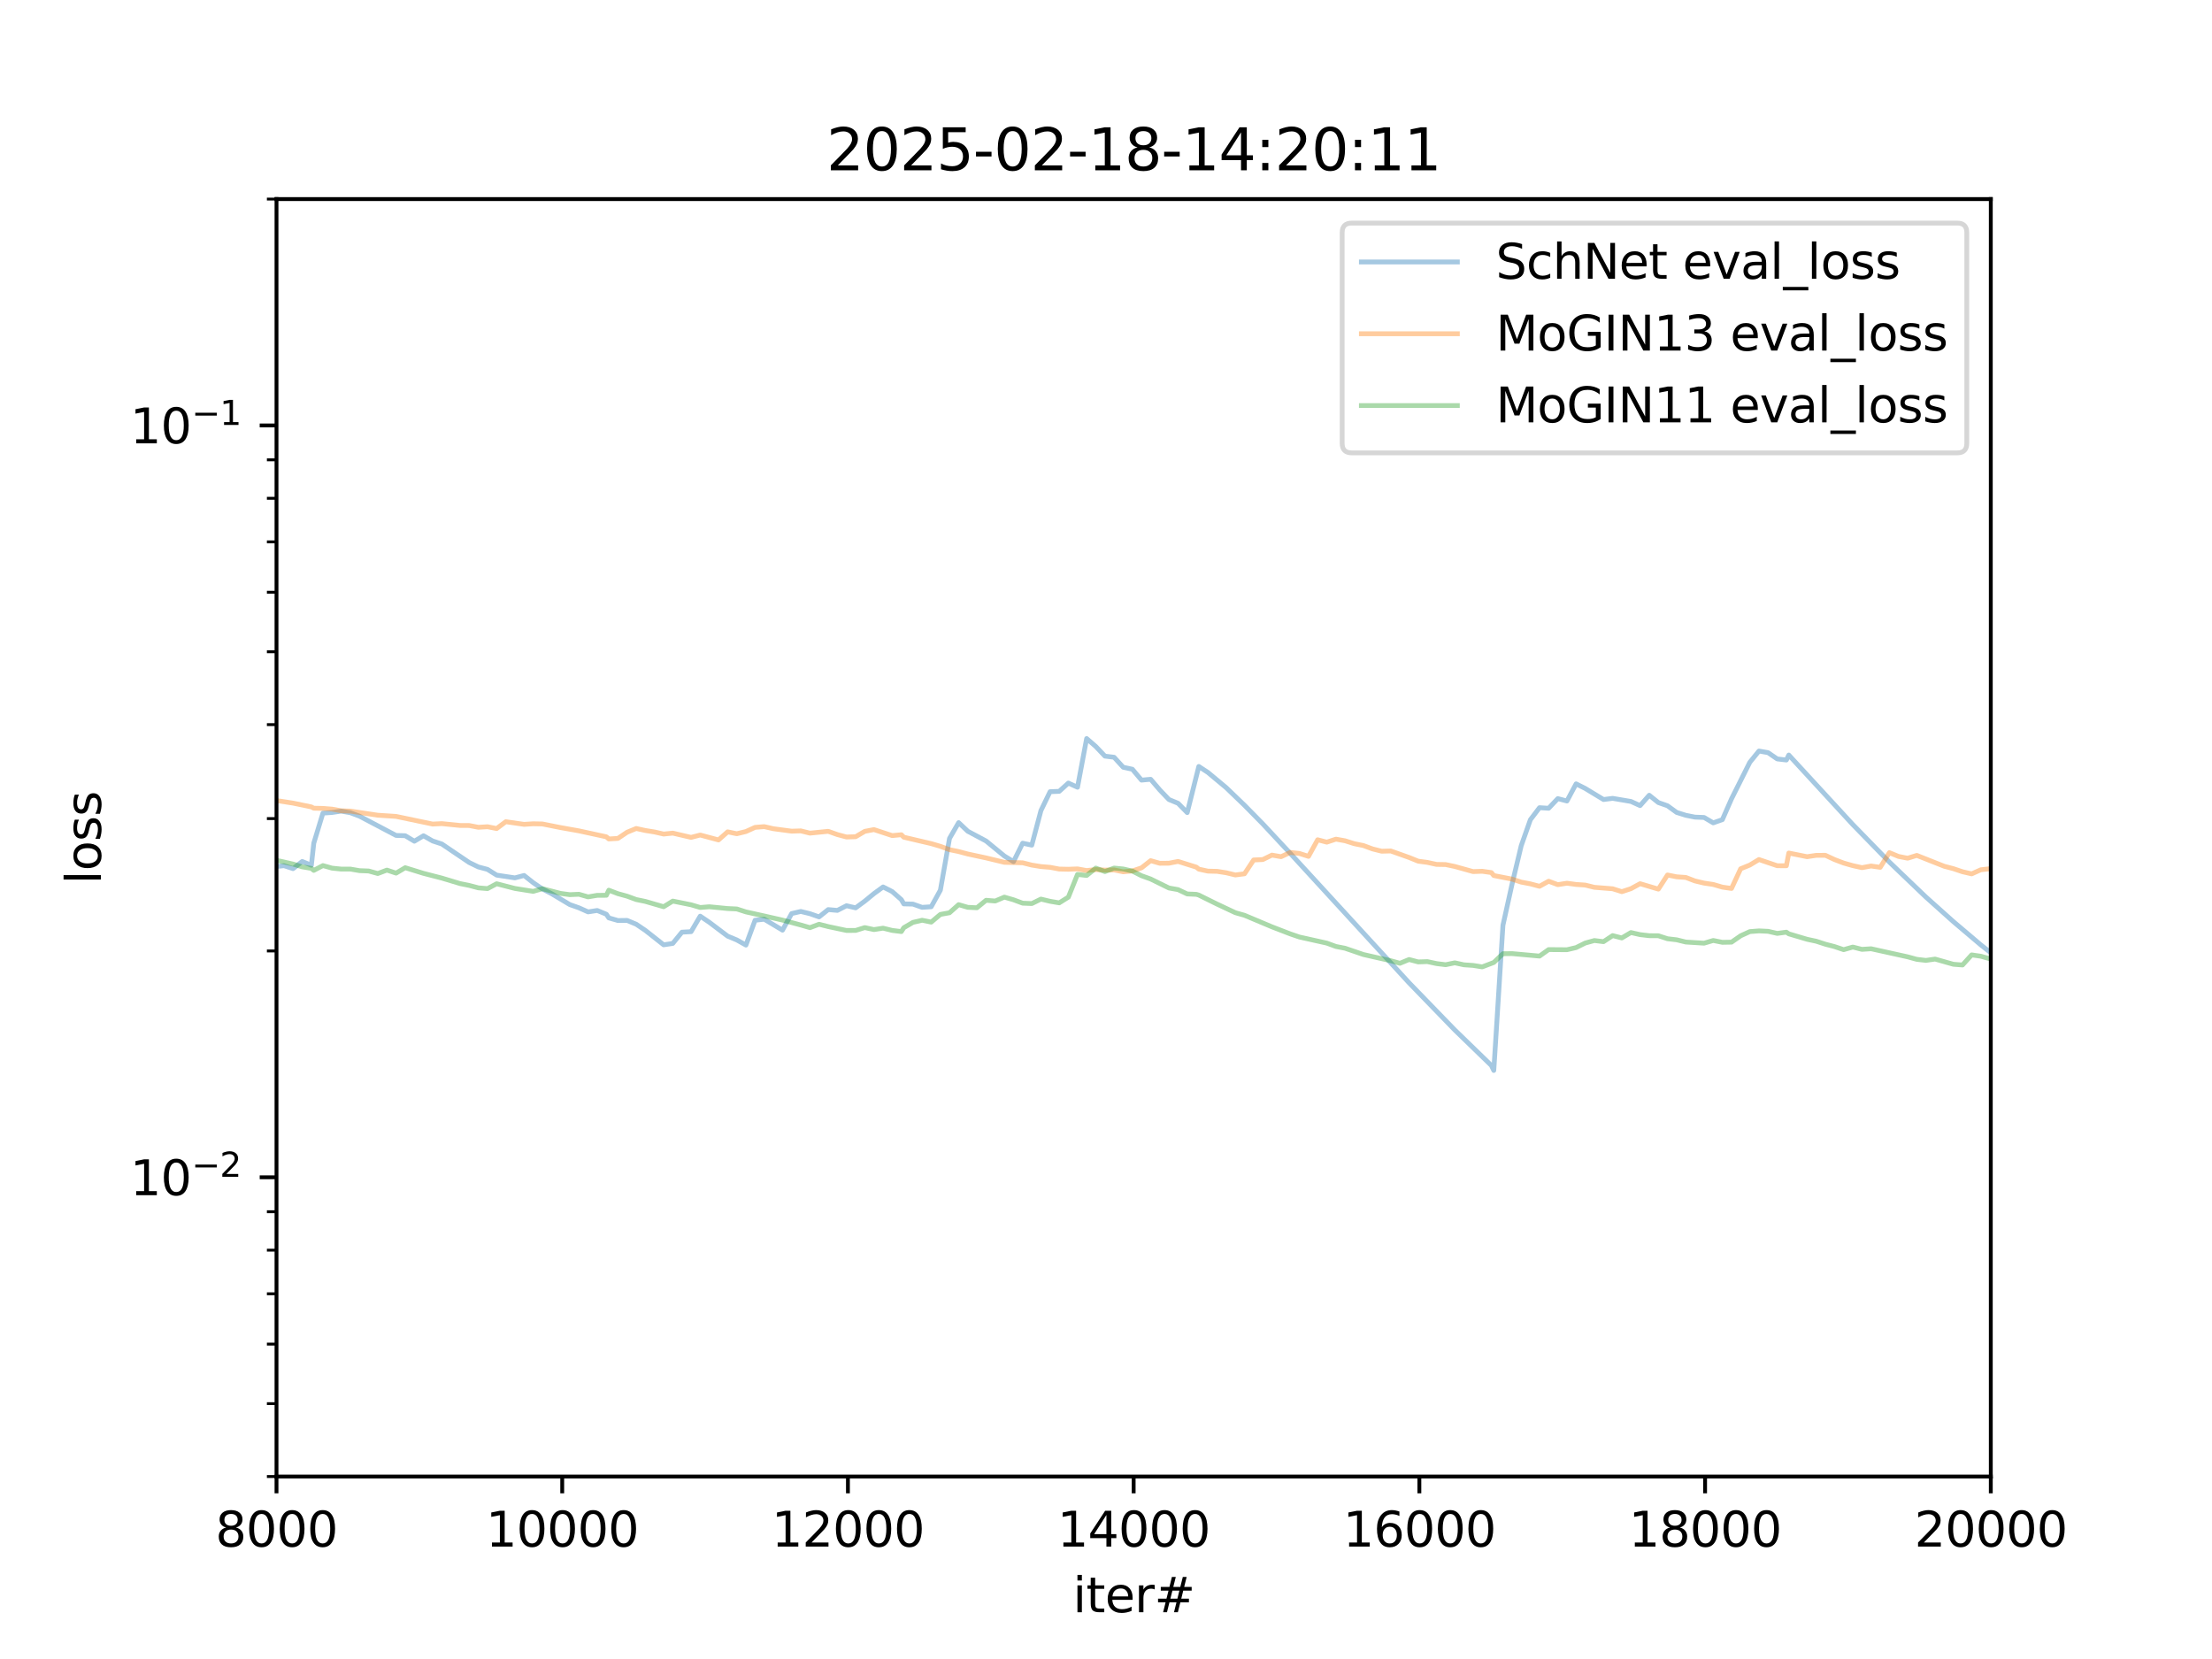 <?xml version="1.0" encoding="utf-8" standalone="no"?>
<!DOCTYPE svg PUBLIC "-//W3C//DTD SVG 1.1//EN"
  "http://www.w3.org/Graphics/SVG/1.1/DTD/svg11.dtd">
<svg xmlns:xlink="http://www.w3.org/1999/xlink" width="460.8pt" height="345.6pt" viewBox="0 0 460.8 345.6" xmlns="http://www.w3.org/2000/svg" version="1.1">
 <defs>
  <style type="text/css">*{stroke-linejoin: round; stroke-linecap: butt}</style>
 </defs>
 <g id="figure_1">
  <g id="patch_1">
   <path d="M 0 345.6 
L 460.8 345.6 
L 460.8 0 
L 0 0 
z
" style="fill: #ffffff"/>
  </g>
  <g id="axes_1">
   <g id="patch_2">
    <path d="M 57.6 307.584 
L 414.72 307.584 
L 414.72 41.472 
L 57.6 41.472 
z
" style="fill: #ffffff"/>
   </g>
   <g id="matplotlib.axis_1">
    <g id="xtick_1">
     <g id="line2d_1">
      <defs>
       <path id="mb58d418d56" d="M 0 0 
L 0 3.5 
" style="stroke: #000000; stroke-width: 0.8"/>
      </defs>
      <g>
       <use xlink:href="#mb58d418d56" x="57.6" y="307.584" style="stroke: #000000; stroke-width: 0.8"/>
      </g>
     </g>
     <g id="text_1">
      <!-- 8000 -->
      <g transform="translate(44.875 322.182) scale(0.1 -0.1)">
       <defs>
        <path id="DejaVuSans-38" d="M 2034 2216 
Q 1584 2216 1326 1975 
Q 1069 1734 1069 1313 
Q 1069 891 1326 650 
Q 1584 409 2034 409 
Q 2484 409 2743 651 
Q 3003 894 3003 1313 
Q 3003 1734 2745 1975 
Q 2488 2216 2034 2216 
z
M 1403 2484 
Q 997 2584 770 2862 
Q 544 3141 544 3541 
Q 544 4100 942 4425 
Q 1341 4750 2034 4750 
Q 2731 4750 3128 4425 
Q 3525 4100 3525 3541 
Q 3525 3141 3298 2862 
Q 3072 2584 2669 2484 
Q 3125 2378 3379 2068 
Q 3634 1759 3634 1313 
Q 3634 634 3220 271 
Q 2806 -91 2034 -91 
Q 1263 -91 848 271 
Q 434 634 434 1313 
Q 434 1759 690 2068 
Q 947 2378 1403 2484 
z
M 1172 3481 
Q 1172 3119 1398 2916 
Q 1625 2713 2034 2713 
Q 2441 2713 2670 2916 
Q 2900 3119 2900 3481 
Q 2900 3844 2670 4047 
Q 2441 4250 2034 4250 
Q 1625 4250 1398 4047 
Q 1172 3844 1172 3481 
z
" transform="scale(0.016)"/>
        <path id="DejaVuSans-30" d="M 2034 4250 
Q 1547 4250 1301 3770 
Q 1056 3291 1056 2328 
Q 1056 1369 1301 889 
Q 1547 409 2034 409 
Q 2525 409 2770 889 
Q 3016 1369 3016 2328 
Q 3016 3291 2770 3770 
Q 2525 4250 2034 4250 
z
M 2034 4750 
Q 2819 4750 3233 4129 
Q 3647 3509 3647 2328 
Q 3647 1150 3233 529 
Q 2819 -91 2034 -91 
Q 1250 -91 836 529 
Q 422 1150 422 2328 
Q 422 3509 836 4129 
Q 1250 4750 2034 4750 
z
" transform="scale(0.016)"/>
       </defs>
       <use xlink:href="#DejaVuSans-38"/>
       <use xlink:href="#DejaVuSans-30" x="63.623"/>
       <use xlink:href="#DejaVuSans-30" x="127.246"/>
       <use xlink:href="#DejaVuSans-30" x="190.869"/>
      </g>
     </g>
    </g>
    <g id="xtick_2">
     <g id="line2d_2">
      <g>
       <use xlink:href="#mb58d418d56" x="117.12" y="307.584" style="stroke: #000000; stroke-width: 0.8"/>
      </g>
     </g>
     <g id="text_2">
      <!-- 10000 -->
      <g transform="translate(101.214 322.182) scale(0.1 -0.1)">
       <defs>
        <path id="DejaVuSans-31" d="M 794 531 
L 1825 531 
L 1825 4091 
L 703 3866 
L 703 4441 
L 1819 4666 
L 2450 4666 
L 2450 531 
L 3481 531 
L 3481 0 
L 794 0 
L 794 531 
z
" transform="scale(0.016)"/>
       </defs>
       <use xlink:href="#DejaVuSans-31"/>
       <use xlink:href="#DejaVuSans-30" x="63.623"/>
       <use xlink:href="#DejaVuSans-30" x="127.246"/>
       <use xlink:href="#DejaVuSans-30" x="190.869"/>
       <use xlink:href="#DejaVuSans-30" x="254.492"/>
      </g>
     </g>
    </g>
    <g id="xtick_3">
     <g id="line2d_3">
      <g>
       <use xlink:href="#mb58d418d56" x="176.64" y="307.584" style="stroke: #000000; stroke-width: 0.8"/>
      </g>
     </g>
     <g id="text_3">
      <!-- 12000 -->
      <g transform="translate(160.734 322.182) scale(0.1 -0.1)">
       <defs>
        <path id="DejaVuSans-32" d="M 1228 531 
L 3431 531 
L 3431 0 
L 469 0 
L 469 531 
Q 828 903 1448 1529 
Q 2069 2156 2228 2338 
Q 2531 2678 2651 2914 
Q 2772 3150 2772 3378 
Q 2772 3750 2511 3984 
Q 2250 4219 1831 4219 
Q 1534 4219 1204 4116 
Q 875 4013 500 3803 
L 500 4441 
Q 881 4594 1212 4672 
Q 1544 4750 1819 4750 
Q 2544 4750 2975 4387 
Q 3406 4025 3406 3419 
Q 3406 3131 3298 2873 
Q 3191 2616 2906 2266 
Q 2828 2175 2409 1742 
Q 1991 1309 1228 531 
z
" transform="scale(0.016)"/>
       </defs>
       <use xlink:href="#DejaVuSans-31"/>
       <use xlink:href="#DejaVuSans-32" x="63.623"/>
       <use xlink:href="#DejaVuSans-30" x="127.246"/>
       <use xlink:href="#DejaVuSans-30" x="190.869"/>
       <use xlink:href="#DejaVuSans-30" x="254.492"/>
      </g>
     </g>
    </g>
    <g id="xtick_4">
     <g id="line2d_4">
      <g>
       <use xlink:href="#mb58d418d56" x="236.16" y="307.584" style="stroke: #000000; stroke-width: 0.8"/>
      </g>
     </g>
     <g id="text_4">
      <!-- 14000 -->
      <g transform="translate(220.254 322.182) scale(0.1 -0.1)">
       <defs>
        <path id="DejaVuSans-34" d="M 2419 4116 
L 825 1625 
L 2419 1625 
L 2419 4116 
z
M 2253 4666 
L 3047 4666 
L 3047 1625 
L 3713 1625 
L 3713 1100 
L 3047 1100 
L 3047 0 
L 2419 0 
L 2419 1100 
L 313 1100 
L 313 1709 
L 2253 4666 
z
" transform="scale(0.016)"/>
       </defs>
       <use xlink:href="#DejaVuSans-31"/>
       <use xlink:href="#DejaVuSans-34" x="63.623"/>
       <use xlink:href="#DejaVuSans-30" x="127.246"/>
       <use xlink:href="#DejaVuSans-30" x="190.869"/>
       <use xlink:href="#DejaVuSans-30" x="254.492"/>
      </g>
     </g>
    </g>
    <g id="xtick_5">
     <g id="line2d_5">
      <g>
       <use xlink:href="#mb58d418d56" x="295.68" y="307.584" style="stroke: #000000; stroke-width: 0.8"/>
      </g>
     </g>
     <g id="text_5">
      <!-- 16000 -->
      <g transform="translate(279.774 322.182) scale(0.1 -0.1)">
       <defs>
        <path id="DejaVuSans-36" d="M 2113 2584 
Q 1688 2584 1439 2293 
Q 1191 2003 1191 1497 
Q 1191 994 1439 701 
Q 1688 409 2113 409 
Q 2538 409 2786 701 
Q 3034 994 3034 1497 
Q 3034 2003 2786 2293 
Q 2538 2584 2113 2584 
z
M 3366 4563 
L 3366 3988 
Q 3128 4100 2886 4159 
Q 2644 4219 2406 4219 
Q 1781 4219 1451 3797 
Q 1122 3375 1075 2522 
Q 1259 2794 1537 2939 
Q 1816 3084 2150 3084 
Q 2853 3084 3261 2657 
Q 3669 2231 3669 1497 
Q 3669 778 3244 343 
Q 2819 -91 2113 -91 
Q 1303 -91 875 529 
Q 447 1150 447 2328 
Q 447 3434 972 4092 
Q 1497 4750 2381 4750 
Q 2619 4750 2861 4703 
Q 3103 4656 3366 4563 
z
" transform="scale(0.016)"/>
       </defs>
       <use xlink:href="#DejaVuSans-31"/>
       <use xlink:href="#DejaVuSans-36" x="63.623"/>
       <use xlink:href="#DejaVuSans-30" x="127.246"/>
       <use xlink:href="#DejaVuSans-30" x="190.869"/>
       <use xlink:href="#DejaVuSans-30" x="254.492"/>
      </g>
     </g>
    </g>
    <g id="xtick_6">
     <g id="line2d_6">
      <g>
       <use xlink:href="#mb58d418d56" x="355.2" y="307.584" style="stroke: #000000; stroke-width: 0.8"/>
      </g>
     </g>
     <g id="text_6">
      <!-- 18000 -->
      <g transform="translate(339.294 322.182) scale(0.1 -0.1)">
       <use xlink:href="#DejaVuSans-31"/>
       <use xlink:href="#DejaVuSans-38" x="63.623"/>
       <use xlink:href="#DejaVuSans-30" x="127.246"/>
       <use xlink:href="#DejaVuSans-30" x="190.869"/>
       <use xlink:href="#DejaVuSans-30" x="254.492"/>
      </g>
     </g>
    </g>
    <g id="xtick_7">
     <g id="line2d_7">
      <g>
       <use xlink:href="#mb58d418d56" x="414.72" y="307.584" style="stroke: #000000; stroke-width: 0.8"/>
      </g>
     </g>
     <g id="text_7">
      <!-- 20000 -->
      <g transform="translate(398.814 322.182) scale(0.1 -0.1)">
       <use xlink:href="#DejaVuSans-32"/>
       <use xlink:href="#DejaVuSans-30" x="63.623"/>
       <use xlink:href="#DejaVuSans-30" x="127.246"/>
       <use xlink:href="#DejaVuSans-30" x="190.869"/>
       <use xlink:href="#DejaVuSans-30" x="254.492"/>
      </g>
     </g>
    </g>
    <g id="text_8">
     <!-- iter# -->
     <g transform="translate(223.489 335.861) scale(0.1 -0.1)">
      <defs>
       <path id="DejaVuSans-69" d="M 603 3500 
L 1178 3500 
L 1178 0 
L 603 0 
L 603 3500 
z
M 603 4863 
L 1178 4863 
L 1178 4134 
L 603 4134 
L 603 4863 
z
" transform="scale(0.016)"/>
       <path id="DejaVuSans-74" d="M 1172 4494 
L 1172 3500 
L 2356 3500 
L 2356 3053 
L 1172 3053 
L 1172 1153 
Q 1172 725 1289 603 
Q 1406 481 1766 481 
L 2356 481 
L 2356 0 
L 1766 0 
Q 1100 0 847 248 
Q 594 497 594 1153 
L 594 3053 
L 172 3053 
L 172 3500 
L 594 3500 
L 594 4494 
L 1172 4494 
z
" transform="scale(0.016)"/>
       <path id="DejaVuSans-65" d="M 3597 1894 
L 3597 1613 
L 953 1613 
Q 991 1019 1311 708 
Q 1631 397 2203 397 
Q 2534 397 2845 478 
Q 3156 559 3463 722 
L 3463 178 
Q 3153 47 2828 -22 
Q 2503 -91 2169 -91 
Q 1331 -91 842 396 
Q 353 884 353 1716 
Q 353 2575 817 3079 
Q 1281 3584 2069 3584 
Q 2775 3584 3186 3129 
Q 3597 2675 3597 1894 
z
M 3022 2063 
Q 3016 2534 2758 2815 
Q 2500 3097 2075 3097 
Q 1594 3097 1305 2825 
Q 1016 2553 972 2059 
L 3022 2063 
z
" transform="scale(0.016)"/>
       <path id="DejaVuSans-72" d="M 2631 2963 
Q 2534 3019 2420 3045 
Q 2306 3072 2169 3072 
Q 1681 3072 1420 2755 
Q 1159 2438 1159 1844 
L 1159 0 
L 581 0 
L 581 3500 
L 1159 3500 
L 1159 2956 
Q 1341 3275 1631 3429 
Q 1922 3584 2338 3584 
Q 2397 3584 2469 3576 
Q 2541 3569 2628 3553 
L 2631 2963 
z
" transform="scale(0.016)"/>
       <path id="DejaVuSans-23" d="M 3272 2816 
L 2363 2816 
L 2100 1772 
L 3016 1772 
L 3272 2816 
z
M 2803 4594 
L 2478 3297 
L 3391 3297 
L 3719 4594 
L 4219 4594 
L 3897 3297 
L 4872 3297 
L 4872 2816 
L 3775 2816 
L 3519 1772 
L 4513 1772 
L 4513 1294 
L 3397 1294 
L 3072 0 
L 2572 0 
L 2894 1294 
L 1978 1294 
L 1656 0 
L 1153 0 
L 1478 1294 
L 494 1294 
L 494 1772 
L 1594 1772 
L 1856 2816 
L 850 2816 
L 850 3297 
L 1978 3297 
L 2297 4594 
L 2803 4594 
z
" transform="scale(0.016)"/>
      </defs>
      <use xlink:href="#DejaVuSans-69"/>
      <use xlink:href="#DejaVuSans-74" x="27.783"/>
      <use xlink:href="#DejaVuSans-65" x="66.992"/>
      <use xlink:href="#DejaVuSans-72" x="128.516"/>
      <use xlink:href="#DejaVuSans-23" x="169.629"/>
     </g>
    </g>
   </g>
   <g id="matplotlib.axis_2">
    <g id="ytick_1">
     <g id="line2d_8">
      <defs>
       <path id="mc3721f41bf" d="M 0 0 
L -3.5 0 
" style="stroke: #000000; stroke-width: 0.8"/>
      </defs>
      <g>
       <use xlink:href="#mc3721f41bf" x="57.6" y="245.254" style="stroke: #000000; stroke-width: 0.8"/>
      </g>
     </g>
     <g id="text_9">
      <!-- $\mathdefault{10^{-2}}$ -->
      <g transform="translate(27.1 249.053) scale(0.1 -0.1)">
       <defs>
        <path id="DejaVuSans-2212" d="M 678 2272 
L 4684 2272 
L 4684 1741 
L 678 1741 
L 678 2272 
z
" transform="scale(0.016)"/>
       </defs>
       <use xlink:href="#DejaVuSans-31" transform="translate(0 0.766)"/>
       <use xlink:href="#DejaVuSans-30" transform="translate(63.623 0.766)"/>
       <use xlink:href="#DejaVuSans-2212" transform="translate(128.203 39.047) scale(0.7)"/>
       <use xlink:href="#DejaVuSans-32" transform="translate(186.855 39.047) scale(0.7)"/>
      </g>
     </g>
    </g>
    <g id="ytick_2">
     <g id="line2d_9">
      <g>
       <use xlink:href="#mc3721f41bf" x="57.6" y="88.623" style="stroke: #000000; stroke-width: 0.8"/>
      </g>
     </g>
     <g id="text_10">
      <!-- $\mathdefault{10^{-1}}$ -->
      <g transform="translate(27.1 92.422) scale(0.1 -0.1)">
       <use xlink:href="#DejaVuSans-31" transform="translate(0 0.684)"/>
       <use xlink:href="#DejaVuSans-30" transform="translate(63.623 0.684)"/>
       <use xlink:href="#DejaVuSans-2212" transform="translate(128.203 38.966) scale(0.7)"/>
       <use xlink:href="#DejaVuSans-31" transform="translate(186.855 38.966) scale(0.7)"/>
      </g>
     </g>
    </g>
    <g id="ytick_3">
     <g id="line2d_10">
      <defs>
       <path id="m73e31fe490" d="M 0 0 
L -2 0 
" style="stroke: #000000; stroke-width: 0.6"/>
      </defs>
      <g>
       <use xlink:href="#m73e31fe490" x="57.6" y="307.584" style="stroke: #000000; stroke-width: 0.6"/>
      </g>
     </g>
    </g>
    <g id="ytick_4">
     <g id="line2d_11">
      <g>
       <use xlink:href="#m73e31fe490" x="57.6" y="292.405" style="stroke: #000000; stroke-width: 0.6"/>
      </g>
     </g>
    </g>
    <g id="ytick_5">
     <g id="line2d_12">
      <g>
       <use xlink:href="#m73e31fe490" x="57.6" y="280.003" style="stroke: #000000; stroke-width: 0.6"/>
      </g>
     </g>
    </g>
    <g id="ytick_6">
     <g id="line2d_13">
      <g>
       <use xlink:href="#m73e31fe490" x="57.6" y="269.517" style="stroke: #000000; stroke-width: 0.6"/>
      </g>
     </g>
    </g>
    <g id="ytick_7">
     <g id="line2d_14">
      <g>
       <use xlink:href="#m73e31fe490" x="57.6" y="260.433" style="stroke: #000000; stroke-width: 0.6"/>
      </g>
     </g>
    </g>
    <g id="ytick_8">
     <g id="line2d_15">
      <g>
       <use xlink:href="#m73e31fe490" x="57.6" y="252.421" style="stroke: #000000; stroke-width: 0.6"/>
      </g>
     </g>
    </g>
    <g id="ytick_9">
     <g id="line2d_16">
      <g>
       <use xlink:href="#m73e31fe490" x="57.6" y="198.103" style="stroke: #000000; stroke-width: 0.6"/>
      </g>
     </g>
    </g>
    <g id="ytick_10">
     <g id="line2d_17">
      <g>
       <use xlink:href="#m73e31fe490" x="57.6" y="170.522" style="stroke: #000000; stroke-width: 0.6"/>
      </g>
     </g>
    </g>
    <g id="ytick_11">
     <g id="line2d_18">
      <g>
       <use xlink:href="#m73e31fe490" x="57.6" y="150.953" style="stroke: #000000; stroke-width: 0.6"/>
      </g>
     </g>
    </g>
    <g id="ytick_12">
     <g id="line2d_19">
      <g>
       <use xlink:href="#m73e31fe490" x="57.6" y="135.773" style="stroke: #000000; stroke-width: 0.6"/>
      </g>
     </g>
    </g>
    <g id="ytick_13">
     <g id="line2d_20">
      <g>
       <use xlink:href="#m73e31fe490" x="57.6" y="123.371" style="stroke: #000000; stroke-width: 0.6"/>
      </g>
     </g>
    </g>
    <g id="ytick_14">
     <g id="line2d_21">
      <g>
       <use xlink:href="#m73e31fe490" x="57.6" y="112.885" style="stroke: #000000; stroke-width: 0.6"/>
      </g>
     </g>
    </g>
    <g id="ytick_15">
     <g id="line2d_22">
      <g>
       <use xlink:href="#m73e31fe490" x="57.6" y="103.802" style="stroke: #000000; stroke-width: 0.6"/>
      </g>
     </g>
    </g>
    <g id="ytick_16">
     <g id="line2d_23">
      <g>
       <use xlink:href="#m73e31fe490" x="57.6" y="95.79" style="stroke: #000000; stroke-width: 0.6"/>
      </g>
     </g>
    </g>
    <g id="ytick_17">
     <g id="line2d_24">
      <g>
       <use xlink:href="#m73e31fe490" x="57.6" y="41.472" style="stroke: #000000; stroke-width: 0.6"/>
      </g>
     </g>
    </g>
    <g id="text_11">
     <!-- loss -->
     <g transform="translate(21.02 184.186) rotate(-90) scale(0.1 -0.1)">
      <defs>
       <path id="DejaVuSans-6c" d="M 603 4863 
L 1178 4863 
L 1178 0 
L 603 0 
L 603 4863 
z
" transform="scale(0.016)"/>
       <path id="DejaVuSans-6f" d="M 1959 3097 
Q 1497 3097 1228 2736 
Q 959 2375 959 1747 
Q 959 1119 1226 758 
Q 1494 397 1959 397 
Q 2419 397 2687 759 
Q 2956 1122 2956 1747 
Q 2956 2369 2687 2733 
Q 2419 3097 1959 3097 
z
M 1959 3584 
Q 2709 3584 3137 3096 
Q 3566 2609 3566 1747 
Q 3566 888 3137 398 
Q 2709 -91 1959 -91 
Q 1206 -91 779 398 
Q 353 888 353 1747 
Q 353 2609 779 3096 
Q 1206 3584 1959 3584 
z
" transform="scale(0.016)"/>
       <path id="DejaVuSans-73" d="M 2834 3397 
L 2834 2853 
Q 2591 2978 2328 3040 
Q 2066 3103 1784 3103 
Q 1356 3103 1142 2972 
Q 928 2841 928 2578 
Q 928 2378 1081 2264 
Q 1234 2150 1697 2047 
L 1894 2003 
Q 2506 1872 2764 1633 
Q 3022 1394 3022 966 
Q 3022 478 2636 193 
Q 2250 -91 1575 -91 
Q 1294 -91 989 -36 
Q 684 19 347 128 
L 347 722 
Q 666 556 975 473 
Q 1284 391 1588 391 
Q 1994 391 2212 530 
Q 2431 669 2431 922 
Q 2431 1156 2273 1281 
Q 2116 1406 1581 1522 
L 1381 1569 
Q 847 1681 609 1914 
Q 372 2147 372 2553 
Q 372 3047 722 3315 
Q 1072 3584 1716 3584 
Q 2034 3584 2315 3537 
Q 2597 3491 2834 3397 
z
" transform="scale(0.016)"/>
      </defs>
      <use xlink:href="#DejaVuSans-6c"/>
      <use xlink:href="#DejaVuSans-6f" x="27.783"/>
      <use xlink:href="#DejaVuSans-73" x="88.965"/>
      <use xlink:href="#DejaVuSans-73" x="141.064"/>
     </g>
    </g>
   </g>
   <g id="line2d_25">
    <path d="M -1 162.795 
L -0.402 162.965 
L 1.502 163.877 
L 3.913 161.505 
L 5.818 162.493 
L 7.722 162.719 
L 9.627 163.956 
L 11.532 163.485 
L 17.245 165.17 
L 21.055 167.411 
L 22.959 168.057 
L 24.864 169.146 
L 26.769 169.705 
L 28.673 170.967 
L 30.578 171.928 
L 32.483 172.323 
L 34.387 173.347 
L 36.292 174.6 
L 38.196 175.631 
L 40.101 175.881 
L 42.006 177.187 
L 45.815 179.135 
L 47.72 179.778 
L 49.624 180.283 
L 53.434 180.848 
L 55.338 181.841 
L 57.243 180.555 
L 59.148 180.336 
L 61.052 180.953 
L 62.957 179.461 
L 64.861 180.25 
L 65.367 175.643 
L 67.272 169.388 
L 69.177 169.254 
L 71.081 168.971 
L 72.986 169.307 
L 74.891 170.022 
L 82.509 174.039 
L 84.414 174.095 
L 86.318 175.239 
L 88.223 174.106 
L 90.128 175.19 
L 92.032 175.815 
L 97.746 179.679 
L 99.651 180.602 
L 101.556 181.107 
L 103.46 182.304 
L 107.269 182.876 
L 109.174 182.374 
L 111.079 183.881 
L 112.983 185.179 
L 114.888 186.161 
L 118.697 188.443 
L 120.602 189.112 
L 122.507 189.965 
L 124.411 189.669 
L 126.316 190.456 
L 126.822 191.211 
L 128.726 191.764 
L 130.631 191.739 
L 132.536 192.535 
L 134.44 193.821 
L 138.25 196.823 
L 140.154 196.533 
L 142.059 194.188 
L 143.964 194.083 
L 145.868 190.851 
L 147.773 192.139 
L 151.582 195.018 
L 153.487 195.808 
L 155.391 196.876 
L 157.296 191.706 
L 159.201 191.493 
L 163.01 193.764 
L 164.915 190.312 
L 166.819 189.874 
L 168.724 190.34 
L 170.628 191.004 
L 172.533 189.483 
L 174.438 189.654 
L 176.342 188.68 
L 178.247 189.121 
L 180.152 187.721 
L 182.056 186.157 
L 183.961 184.77 
L 185.866 185.733 
L 187.77 187.413 
L 188.276 188.301 
L 190.181 188.342 
L 192.085 189.015 
L 193.99 188.892 
L 195.895 185.445 
L 197.799 174.662 
L 199.704 171.365 
L 201.609 173.164 
L 205.418 175.196 
L 209.227 178.32 
L 211.132 179.495 
L 213.036 175.653 
L 214.941 176.057 
L 216.846 168.854 
L 218.75 164.923 
L 220.655 164.849 
L 222.56 163.128 
L 224.464 163.995 
L 226.369 153.852 
L 228.274 155.507 
L 230.178 157.516 
L 232.083 157.748 
L 233.988 159.833 
L 235.892 160.245 
L 237.797 162.514 
L 239.701 162.337 
L 241.606 164.56 
L 243.511 166.555 
L 245.415 167.339 
L 247.32 169.279 
L 249.731 159.67 
L 251.635 160.915 
L 255.444 164.088 
L 259.254 167.756 
L 263.063 171.626 
L 268.777 177.757 
L 293.537 204.738 
L 303.06 214.568 
L 310.679 221.958 
L 311.185 222.996 
L 313.09 192.75 
L 314.994 184.155 
L 316.899 176.173 
L 318.804 170.766 
L 320.708 168.256 
L 322.613 168.374 
L 324.517 166.364 
L 326.422 166.863 
L 328.327 163.29 
L 330.231 164.246 
L 334.041 166.554 
L 335.945 166.311 
L 339.755 166.958 
L 341.659 167.823 
L 343.564 165.665 
L 345.468 167.189 
L 347.373 167.857 
L 349.278 169.242 
L 351.182 169.841 
L 353.087 170.221 
L 354.992 170.292 
L 356.896 171.415 
L 358.801 170.746 
L 360.706 166.409 
L 364.515 158.806 
L 366.42 156.457 
L 368.324 156.791 
L 370.229 158.1 
L 372.133 158.322 
L 372.639 157.287 
L 385.972 171.767 
L 393.59 179.583 
L 401.209 186.878 
L 406.923 191.993 
L 412.637 196.834 
L 416.446 199.845 
L 422.16 204.161 
L 427.874 208.158 
L 431.683 210.676 
L 433.588 211.853 
L 433.588 211.853 
" clip-path="url(#p874e59c0fa)" style="fill: none; stroke: #1f77b4; stroke-opacity: 0.4; stroke-linecap: square"/>
   </g>
   <g id="line2d_26">
    <path d="M -1 158.434 
L 3.407 159.404 
L 3.913 159.739 
L 7.722 160.525 
L 9.627 160.635 
L 26.769 163.806 
L 30.578 163.891 
L 34.387 164.544 
L 42.006 165.731 
L 43.91 165.367 
L 45.815 165.787 
L 47.72 165.751 
L 51.529 166.479 
L 53.434 166.42 
L 57.243 166.715 
L 61.052 167.306 
L 64.861 168.094 
L 65.367 168.364 
L 67.272 168.402 
L 69.177 168.556 
L 71.081 168.906 
L 72.986 168.966 
L 78.7 169.824 
L 82.509 170.073 
L 90.128 171.669 
L 92.032 171.576 
L 95.842 171.96 
L 97.746 171.97 
L 99.651 172.339 
L 101.556 172.224 
L 103.46 172.601 
L 105.365 171.178 
L 109.174 171.728 
L 111.079 171.607 
L 112.983 171.645 
L 116.793 172.405 
L 120.602 173.083 
L 126.316 174.326 
L 126.822 174.768 
L 128.726 174.656 
L 130.631 173.372 
L 132.536 172.588 
L 134.44 173.009 
L 136.345 173.313 
L 138.25 173.75 
L 140.154 173.556 
L 143.964 174.444 
L 145.868 173.95 
L 149.677 174.975 
L 151.582 173.288 
L 153.487 173.682 
L 155.391 173.222 
L 157.296 172.356 
L 159.201 172.204 
L 161.105 172.638 
L 164.915 173.146 
L 166.819 173.085 
L 168.724 173.559 
L 172.533 173.177 
L 174.438 173.856 
L 176.342 174.363 
L 178.247 174.304 
L 180.152 173.182 
L 182.056 172.817 
L 185.866 174.071 
L 187.77 173.887 
L 188.276 174.404 
L 193.99 175.742 
L 195.895 176.302 
L 197.799 177 
L 199.704 177.394 
L 201.609 177.903 
L 205.418 178.719 
L 209.227 179.637 
L 213.036 179.735 
L 214.941 180.213 
L 216.846 180.523 
L 218.75 180.678 
L 220.655 181.039 
L 222.56 181.079 
L 224.464 181.006 
L 226.369 181.351 
L 228.274 181.143 
L 230.178 181.256 
L 232.083 181.217 
L 233.988 181.611 
L 235.892 181.428 
L 237.797 180.789 
L 239.701 179.291 
L 241.606 179.835 
L 243.511 179.82 
L 245.415 179.45 
L 249.225 180.648 
L 249.731 181.056 
L 251.635 181.472 
L 253.54 181.518 
L 255.444 181.813 
L 257.349 182.273 
L 259.254 182.026 
L 261.158 179.149 
L 263.063 179.061 
L 264.968 178.134 
L 266.872 178.463 
L 268.777 177.581 
L 270.682 177.787 
L 272.586 178.395 
L 274.491 174.939 
L 276.396 175.438 
L 278.3 174.809 
L 280.205 175.152 
L 282.109 175.754 
L 284.014 176.142 
L 285.919 176.845 
L 287.823 177.324 
L 289.728 177.276 
L 293.537 178.628 
L 295.442 179.4 
L 297.347 179.653 
L 299.251 180.07 
L 301.156 180.104 
L 303.06 180.503 
L 306.87 181.567 
L 308.774 181.503 
L 310.679 181.773 
L 311.185 182.391 
L 314.994 183.137 
L 316.899 183.761 
L 318.804 184.123 
L 320.708 184.629 
L 322.613 183.578 
L 324.517 184.29 
L 326.422 183.989 
L 328.327 184.247 
L 330.231 184.374 
L 332.136 184.844 
L 335.945 185.148 
L 337.85 185.751 
L 339.755 185.127 
L 341.659 184.089 
L 345.468 185.219 
L 347.373 182.278 
L 349.278 182.657 
L 351.182 182.787 
L 353.087 183.517 
L 354.992 183.969 
L 356.896 184.249 
L 358.801 184.806 
L 360.706 185.079 
L 362.61 180.985 
L 364.515 180.208 
L 366.42 179.057 
L 370.229 180.347 
L 372.133 180.353 
L 372.639 177.703 
L 376.449 178.467 
L 378.353 178.184 
L 380.258 178.175 
L 382.163 179.063 
L 384.067 179.788 
L 385.972 180.329 
L 387.876 180.749 
L 389.781 180.406 
L 391.686 180.678 
L 393.59 177.62 
L 395.495 178.408 
L 397.4 178.782 
L 399.304 178.195 
L 405.018 180.458 
L 406.923 180.958 
L 408.828 181.601 
L 410.732 182.041 
L 412.637 181.191 
L 414.541 180.969 
L 416.446 181.453 
L 418.351 181.127 
L 422.16 182.15 
L 424.065 182.935 
L 425.969 183.508 
L 427.874 183.872 
L 429.779 183.978 
L 433.588 184.607 
L 433.588 184.607 
" clip-path="url(#p874e59c0fa)" style="fill: none; stroke: #ff7f0e; stroke-opacity: 0.4; stroke-linecap: square"/>
   </g>
   <g id="line2d_27">
    <path d="M -1 169.023 
L -0.402 169.057 
L 3.407 170.241 
L 3.913 170.82 
L 9.627 172.456 
L 15.341 174.087 
L 17.245 174.409 
L 19.15 174.358 
L 22.959 175.421 
L 26.769 175.532 
L 28.673 176.114 
L 30.578 175.663 
L 32.483 176.121 
L 34.387 176.36 
L 38.196 177.429 
L 43.91 178.973 
L 45.815 178.907 
L 47.72 179.244 
L 49.624 179.175 
L 51.529 179.538 
L 53.434 179.451 
L 55.338 179.05 
L 57.243 179.132 
L 61.052 180.004 
L 62.957 180.58 
L 64.861 180.899 
L 65.367 181.313 
L 67.272 180.318 
L 69.177 180.851 
L 71.081 181.045 
L 72.986 181.044 
L 74.891 181.371 
L 76.795 181.444 
L 78.7 181.971 
L 80.604 181.256 
L 82.509 181.887 
L 84.414 180.758 
L 88.223 181.938 
L 92.032 182.919 
L 95.842 184.067 
L 97.746 184.451 
L 99.651 184.955 
L 101.556 185.111 
L 103.46 184.101 
L 107.269 185.083 
L 111.079 185.688 
L 112.983 185.132 
L 116.793 186.115 
L 118.697 186.374 
L 120.602 186.291 
L 122.507 186.836 
L 124.411 186.514 
L 126.316 186.504 
L 126.822 185.443 
L 128.726 186.168 
L 130.631 186.691 
L 132.536 187.39 
L 134.44 187.783 
L 138.25 188.888 
L 140.154 187.713 
L 143.964 188.484 
L 145.868 189.047 
L 147.773 188.893 
L 151.582 189.265 
L 153.487 189.353 
L 155.391 189.966 
L 159.201 190.81 
L 163.01 191.673 
L 166.819 192.696 
L 168.724 193.247 
L 170.628 192.541 
L 172.533 193.025 
L 176.342 193.832 
L 178.247 193.827 
L 180.152 193.234 
L 182.056 193.65 
L 183.961 193.356 
L 185.866 193.823 
L 187.77 194.06 
L 188.276 193.261 
L 190.181 192.15 
L 192.085 191.704 
L 193.99 192.093 
L 195.895 190.491 
L 197.799 190.145 
L 199.704 188.456 
L 201.609 189.013 
L 203.513 189.102 
L 205.418 187.545 
L 207.323 187.696 
L 209.227 186.889 
L 211.132 187.441 
L 213.036 188.148 
L 214.941 188.228 
L 216.846 187.299 
L 218.75 187.755 
L 220.655 188.081 
L 222.56 186.889 
L 224.464 182.156 
L 226.369 182.375 
L 228.274 180.84 
L 230.178 181.566 
L 232.083 180.835 
L 233.988 181.023 
L 235.892 181.46 
L 237.797 182.431 
L 239.701 183.112 
L 243.511 184.985 
L 245.415 185.326 
L 247.32 186.227 
L 249.225 186.31 
L 249.731 186.461 
L 253.54 188.343 
L 257.349 190.133 
L 259.254 190.673 
L 264.968 193.076 
L 268.777 194.546 
L 270.682 195.197 
L 276.396 196.47 
L 278.3 197.168 
L 280.205 197.538 
L 284.014 198.842 
L 289.728 200.139 
L 291.633 200.668 
L 293.537 199.884 
L 295.442 200.385 
L 297.347 200.319 
L 299.251 200.729 
L 301.156 200.967 
L 303.06 200.574 
L 304.965 200.988 
L 306.87 201.116 
L 308.774 201.42 
L 311.185 200.501 
L 313.09 198.676 
L 314.994 198.653 
L 320.708 199.17 
L 322.613 197.816 
L 326.422 197.846 
L 328.327 197.398 
L 330.231 196.454 
L 332.136 195.929 
L 334.041 196.165 
L 335.945 194.903 
L 337.85 195.393 
L 339.755 194.267 
L 341.659 194.701 
L 343.564 194.922 
L 345.468 194.936 
L 347.373 195.555 
L 349.278 195.777 
L 351.182 196.244 
L 354.992 196.482 
L 356.896 195.919 
L 358.801 196.303 
L 360.706 196.268 
L 362.61 194.945 
L 364.515 194.069 
L 366.42 193.921 
L 368.324 194.01 
L 370.229 194.444 
L 372.133 194.188 
L 372.639 194.537 
L 376.449 195.669 
L 378.353 196.076 
L 380.258 196.696 
L 382.163 197.191 
L 384.067 197.833 
L 385.972 197.286 
L 387.876 197.769 
L 389.781 197.645 
L 397.4 199.326 
L 399.304 199.85 
L 401.209 200.068 
L 403.114 199.793 
L 406.923 200.875 
L 408.828 201.024 
L 410.732 198.923 
L 412.637 199.199 
L 416.446 200.276 
L 418.351 200.316 
L 420.255 200.966 
L 422.16 201.393 
L 424.065 201.225 
L 425.969 201.763 
L 427.874 202.114 
L 429.779 202.724 
L 433.588 203.3 
L 433.588 203.3 
" clip-path="url(#p874e59c0fa)" style="fill: none; stroke: #2ca02c; stroke-opacity: 0.4; stroke-linecap: square"/>
   </g>
   <g id="patch_3">
    <path d="M 57.6 307.584 
L 57.6 41.472 
" style="fill: none; stroke: #000000; stroke-width: 0.8; stroke-linejoin: miter; stroke-linecap: square"/>
   </g>
   <g id="patch_4">
    <path d="M 414.72 307.584 
L 414.72 41.472 
" style="fill: none; stroke: #000000; stroke-width: 0.8; stroke-linejoin: miter; stroke-linecap: square"/>
   </g>
   <g id="patch_5">
    <path d="M 57.6 307.584 
L 414.72 307.584 
" style="fill: none; stroke: #000000; stroke-width: 0.8; stroke-linejoin: miter; stroke-linecap: square"/>
   </g>
   <g id="patch_6">
    <path d="M 57.6 41.472 
L 414.72 41.472 
" style="fill: none; stroke: #000000; stroke-width: 0.8; stroke-linejoin: miter; stroke-linecap: square"/>
   </g>
   <g id="text_12">
    <!-- 2025-02-18-14:20:11 -->
    <g transform="translate(172.178 35.472) scale(0.12 -0.12)">
     <defs>
      <path id="DejaVuSans-35" d="M 691 4666 
L 3169 4666 
L 3169 4134 
L 1269 4134 
L 1269 2991 
Q 1406 3038 1543 3061 
Q 1681 3084 1819 3084 
Q 2600 3084 3056 2656 
Q 3513 2228 3513 1497 
Q 3513 744 3044 326 
Q 2575 -91 1722 -91 
Q 1428 -91 1123 -41 
Q 819 9 494 109 
L 494 744 
Q 775 591 1075 516 
Q 1375 441 1709 441 
Q 2250 441 2565 725 
Q 2881 1009 2881 1497 
Q 2881 1984 2565 2268 
Q 2250 2553 1709 2553 
Q 1456 2553 1204 2497 
Q 953 2441 691 2322 
L 691 4666 
z
" transform="scale(0.016)"/>
      <path id="DejaVuSans-2d" d="M 313 2009 
L 1997 2009 
L 1997 1497 
L 313 1497 
L 313 2009 
z
" transform="scale(0.016)"/>
      <path id="DejaVuSans-3a" d="M 750 794 
L 1409 794 
L 1409 0 
L 750 0 
L 750 794 
z
M 750 3309 
L 1409 3309 
L 1409 2516 
L 750 2516 
L 750 3309 
z
" transform="scale(0.016)"/>
     </defs>
     <use xlink:href="#DejaVuSans-32"/>
     <use xlink:href="#DejaVuSans-30" x="63.623"/>
     <use xlink:href="#DejaVuSans-32" x="127.246"/>
     <use xlink:href="#DejaVuSans-35" x="190.869"/>
     <use xlink:href="#DejaVuSans-2d" x="254.492"/>
     <use xlink:href="#DejaVuSans-30" x="290.576"/>
     <use xlink:href="#DejaVuSans-32" x="354.199"/>
     <use xlink:href="#DejaVuSans-2d" x="417.822"/>
     <use xlink:href="#DejaVuSans-31" x="453.906"/>
     <use xlink:href="#DejaVuSans-38" x="517.529"/>
     <use xlink:href="#DejaVuSans-2d" x="581.152"/>
     <use xlink:href="#DejaVuSans-31" x="617.236"/>
     <use xlink:href="#DejaVuSans-34" x="680.859"/>
     <use xlink:href="#DejaVuSans-3a" x="744.482"/>
     <use xlink:href="#DejaVuSans-32" x="778.174"/>
     <use xlink:href="#DejaVuSans-30" x="841.797"/>
     <use xlink:href="#DejaVuSans-3a" x="905.42"/>
     <use xlink:href="#DejaVuSans-31" x="939.111"/>
     <use xlink:href="#DejaVuSans-31" x="1002.734"/>
    </g>
   </g>
   <g id="legend_1">
    <g id="patch_7">
     <path d="M 281.597 94.341 
L 407.72 94.341 
Q 409.72 94.341 409.72 92.341 
L 409.72 48.472 
Q 409.72 46.472 407.72 46.472 
L 281.597 46.472 
Q 279.597 46.472 279.597 48.472 
L 279.597 92.341 
Q 279.597 94.341 281.597 94.341 
z
" style="fill: #ffffff; opacity: 0.8; stroke: #cccccc; stroke-linejoin: miter"/>
    </g>
    <g id="line2d_28">
     <path d="M 283.597 54.57 
L 293.597 54.57 
L 303.597 54.57 
" style="fill: none; stroke: #1f77b4; stroke-opacity: 0.4; stroke-linecap: square"/>
    </g>
    <g id="text_13">
     <!-- SchNet eval_loss -->
     <g transform="translate(311.597 58.07) scale(0.1 -0.1)">
      <defs>
       <path id="DejaVuSans-53" d="M 3425 4513 
L 3425 3897 
Q 3066 4069 2747 4153 
Q 2428 4238 2131 4238 
Q 1616 4238 1336 4038 
Q 1056 3838 1056 3469 
Q 1056 3159 1242 3001 
Q 1428 2844 1947 2747 
L 2328 2669 
Q 3034 2534 3370 2195 
Q 3706 1856 3706 1288 
Q 3706 609 3251 259 
Q 2797 -91 1919 -91 
Q 1588 -91 1214 -16 
Q 841 59 441 206 
L 441 856 
Q 825 641 1194 531 
Q 1563 422 1919 422 
Q 2459 422 2753 634 
Q 3047 847 3047 1241 
Q 3047 1584 2836 1778 
Q 2625 1972 2144 2069 
L 1759 2144 
Q 1053 2284 737 2584 
Q 422 2884 422 3419 
Q 422 4038 858 4394 
Q 1294 4750 2059 4750 
Q 2388 4750 2728 4690 
Q 3069 4631 3425 4513 
z
" transform="scale(0.016)"/>
       <path id="DejaVuSans-63" d="M 3122 3366 
L 3122 2828 
Q 2878 2963 2633 3030 
Q 2388 3097 2138 3097 
Q 1578 3097 1268 2742 
Q 959 2388 959 1747 
Q 959 1106 1268 751 
Q 1578 397 2138 397 
Q 2388 397 2633 464 
Q 2878 531 3122 666 
L 3122 134 
Q 2881 22 2623 -34 
Q 2366 -91 2075 -91 
Q 1284 -91 818 406 
Q 353 903 353 1747 
Q 353 2603 823 3093 
Q 1294 3584 2113 3584 
Q 2378 3584 2631 3529 
Q 2884 3475 3122 3366 
z
" transform="scale(0.016)"/>
       <path id="DejaVuSans-68" d="M 3513 2113 
L 3513 0 
L 2938 0 
L 2938 2094 
Q 2938 2591 2744 2837 
Q 2550 3084 2163 3084 
Q 1697 3084 1428 2787 
Q 1159 2491 1159 1978 
L 1159 0 
L 581 0 
L 581 4863 
L 1159 4863 
L 1159 2956 
Q 1366 3272 1645 3428 
Q 1925 3584 2291 3584 
Q 2894 3584 3203 3211 
Q 3513 2838 3513 2113 
z
" transform="scale(0.016)"/>
       <path id="DejaVuSans-4e" d="M 628 4666 
L 1478 4666 
L 3547 763 
L 3547 4666 
L 4159 4666 
L 4159 0 
L 3309 0 
L 1241 3903 
L 1241 0 
L 628 0 
L 628 4666 
z
" transform="scale(0.016)"/>
       <path id="DejaVuSans-20" transform="scale(0.016)"/>
       <path id="DejaVuSans-76" d="M 191 3500 
L 800 3500 
L 1894 563 
L 2988 3500 
L 3597 3500 
L 2284 0 
L 1503 0 
L 191 3500 
z
" transform="scale(0.016)"/>
       <path id="DejaVuSans-61" d="M 2194 1759 
Q 1497 1759 1228 1600 
Q 959 1441 959 1056 
Q 959 750 1161 570 
Q 1363 391 1709 391 
Q 2188 391 2477 730 
Q 2766 1069 2766 1631 
L 2766 1759 
L 2194 1759 
z
M 3341 1997 
L 3341 0 
L 2766 0 
L 2766 531 
Q 2569 213 2275 61 
Q 1981 -91 1556 -91 
Q 1019 -91 701 211 
Q 384 513 384 1019 
Q 384 1609 779 1909 
Q 1175 2209 1959 2209 
L 2766 2209 
L 2766 2266 
Q 2766 2663 2505 2880 
Q 2244 3097 1772 3097 
Q 1472 3097 1187 3025 
Q 903 2953 641 2809 
L 641 3341 
Q 956 3463 1253 3523 
Q 1550 3584 1831 3584 
Q 2591 3584 2966 3190 
Q 3341 2797 3341 1997 
z
" transform="scale(0.016)"/>
       <path id="DejaVuSans-5f" d="M 3263 -1063 
L 3263 -1509 
L -63 -1509 
L -63 -1063 
L 3263 -1063 
z
" transform="scale(0.016)"/>
      </defs>
      <use xlink:href="#DejaVuSans-53"/>
      <use xlink:href="#DejaVuSans-63" x="63.477"/>
      <use xlink:href="#DejaVuSans-68" x="118.457"/>
      <use xlink:href="#DejaVuSans-4e" x="181.836"/>
      <use xlink:href="#DejaVuSans-65" x="256.641"/>
      <use xlink:href="#DejaVuSans-74" x="318.164"/>
      <use xlink:href="#DejaVuSans-20" x="357.373"/>
      <use xlink:href="#DejaVuSans-65" x="389.16"/>
      <use xlink:href="#DejaVuSans-76" x="450.684"/>
      <use xlink:href="#DejaVuSans-61" x="509.863"/>
      <use xlink:href="#DejaVuSans-6c" x="571.143"/>
      <use xlink:href="#DejaVuSans-5f" x="598.926"/>
      <use xlink:href="#DejaVuSans-6c" x="648.926"/>
      <use xlink:href="#DejaVuSans-6f" x="676.709"/>
      <use xlink:href="#DejaVuSans-73" x="737.891"/>
      <use xlink:href="#DejaVuSans-73" x="789.99"/>
     </g>
    </g>
    <g id="line2d_29">
     <path d="M 283.597 69.527 
L 293.597 69.527 
L 303.597 69.527 
" style="fill: none; stroke: #ff7f0e; stroke-opacity: 0.4; stroke-linecap: square"/>
    </g>
    <g id="text_14">
     <!-- MoGIN13 eval_loss -->
     <g transform="translate(311.597 73.027) scale(0.1 -0.1)">
      <defs>
       <path id="DejaVuSans-4d" d="M 628 4666 
L 1569 4666 
L 2759 1491 
L 3956 4666 
L 4897 4666 
L 4897 0 
L 4281 0 
L 4281 4097 
L 3078 897 
L 2444 897 
L 1241 4097 
L 1241 0 
L 628 0 
L 628 4666 
z
" transform="scale(0.016)"/>
       <path id="DejaVuSans-47" d="M 3809 666 
L 3809 1919 
L 2778 1919 
L 2778 2438 
L 4434 2438 
L 4434 434 
Q 4069 175 3628 42 
Q 3188 -91 2688 -91 
Q 1594 -91 976 548 
Q 359 1188 359 2328 
Q 359 3472 976 4111 
Q 1594 4750 2688 4750 
Q 3144 4750 3555 4637 
Q 3966 4525 4313 4306 
L 4313 3634 
Q 3963 3931 3569 4081 
Q 3175 4231 2741 4231 
Q 1884 4231 1454 3753 
Q 1025 3275 1025 2328 
Q 1025 1384 1454 906 
Q 1884 428 2741 428 
Q 3075 428 3337 486 
Q 3600 544 3809 666 
z
" transform="scale(0.016)"/>
       <path id="DejaVuSans-49" d="M 628 4666 
L 1259 4666 
L 1259 0 
L 628 0 
L 628 4666 
z
" transform="scale(0.016)"/>
       <path id="DejaVuSans-33" d="M 2597 2516 
Q 3050 2419 3304 2112 
Q 3559 1806 3559 1356 
Q 3559 666 3084 287 
Q 2609 -91 1734 -91 
Q 1441 -91 1130 -33 
Q 819 25 488 141 
L 488 750 
Q 750 597 1062 519 
Q 1375 441 1716 441 
Q 2309 441 2620 675 
Q 2931 909 2931 1356 
Q 2931 1769 2642 2001 
Q 2353 2234 1838 2234 
L 1294 2234 
L 1294 2753 
L 1863 2753 
Q 2328 2753 2575 2939 
Q 2822 3125 2822 3475 
Q 2822 3834 2567 4026 
Q 2313 4219 1838 4219 
Q 1578 4219 1281 4162 
Q 984 4106 628 3988 
L 628 4550 
Q 988 4650 1302 4700 
Q 1616 4750 1894 4750 
Q 2613 4750 3031 4423 
Q 3450 4097 3450 3541 
Q 3450 3153 3228 2886 
Q 3006 2619 2597 2516 
z
" transform="scale(0.016)"/>
      </defs>
      <use xlink:href="#DejaVuSans-4d"/>
      <use xlink:href="#DejaVuSans-6f" x="86.279"/>
      <use xlink:href="#DejaVuSans-47" x="147.461"/>
      <use xlink:href="#DejaVuSans-49" x="224.951"/>
      <use xlink:href="#DejaVuSans-4e" x="254.443"/>
      <use xlink:href="#DejaVuSans-31" x="329.248"/>
      <use xlink:href="#DejaVuSans-33" x="392.871"/>
      <use xlink:href="#DejaVuSans-20" x="456.494"/>
      <use xlink:href="#DejaVuSans-65" x="488.281"/>
      <use xlink:href="#DejaVuSans-76" x="549.805"/>
      <use xlink:href="#DejaVuSans-61" x="608.984"/>
      <use xlink:href="#DejaVuSans-6c" x="670.264"/>
      <use xlink:href="#DejaVuSans-5f" x="698.047"/>
      <use xlink:href="#DejaVuSans-6c" x="748.047"/>
      <use xlink:href="#DejaVuSans-6f" x="775.83"/>
      <use xlink:href="#DejaVuSans-73" x="837.012"/>
      <use xlink:href="#DejaVuSans-73" x="889.111"/>
     </g>
    </g>
    <g id="line2d_30">
     <path d="M 283.597 84.483 
L 293.597 84.483 
L 303.597 84.483 
" style="fill: none; stroke: #2ca02c; stroke-opacity: 0.4; stroke-linecap: square"/>
    </g>
    <g id="text_15">
     <!-- MoGIN11 eval_loss -->
     <g transform="translate(311.597 87.983) scale(0.1 -0.1)">
      <use xlink:href="#DejaVuSans-4d"/>
      <use xlink:href="#DejaVuSans-6f" x="86.279"/>
      <use xlink:href="#DejaVuSans-47" x="147.461"/>
      <use xlink:href="#DejaVuSans-49" x="224.951"/>
      <use xlink:href="#DejaVuSans-4e" x="254.443"/>
      <use xlink:href="#DejaVuSans-31" x="329.248"/>
      <use xlink:href="#DejaVuSans-31" x="392.871"/>
      <use xlink:href="#DejaVuSans-20" x="456.494"/>
      <use xlink:href="#DejaVuSans-65" x="488.281"/>
      <use xlink:href="#DejaVuSans-76" x="549.805"/>
      <use xlink:href="#DejaVuSans-61" x="608.984"/>
      <use xlink:href="#DejaVuSans-6c" x="670.264"/>
      <use xlink:href="#DejaVuSans-5f" x="698.047"/>
      <use xlink:href="#DejaVuSans-6c" x="748.047"/>
      <use xlink:href="#DejaVuSans-6f" x="775.83"/>
      <use xlink:href="#DejaVuSans-73" x="837.012"/>
      <use xlink:href="#DejaVuSans-73" x="889.111"/>
     </g>
    </g>
   </g>
  </g>
 </g>
 <defs>
  <clipPath id="p874e59c0fa">
   <rect x="57.6" y="41.472" width="357.12" height="266.112"/>
  </clipPath>
 </defs>
</svg>

